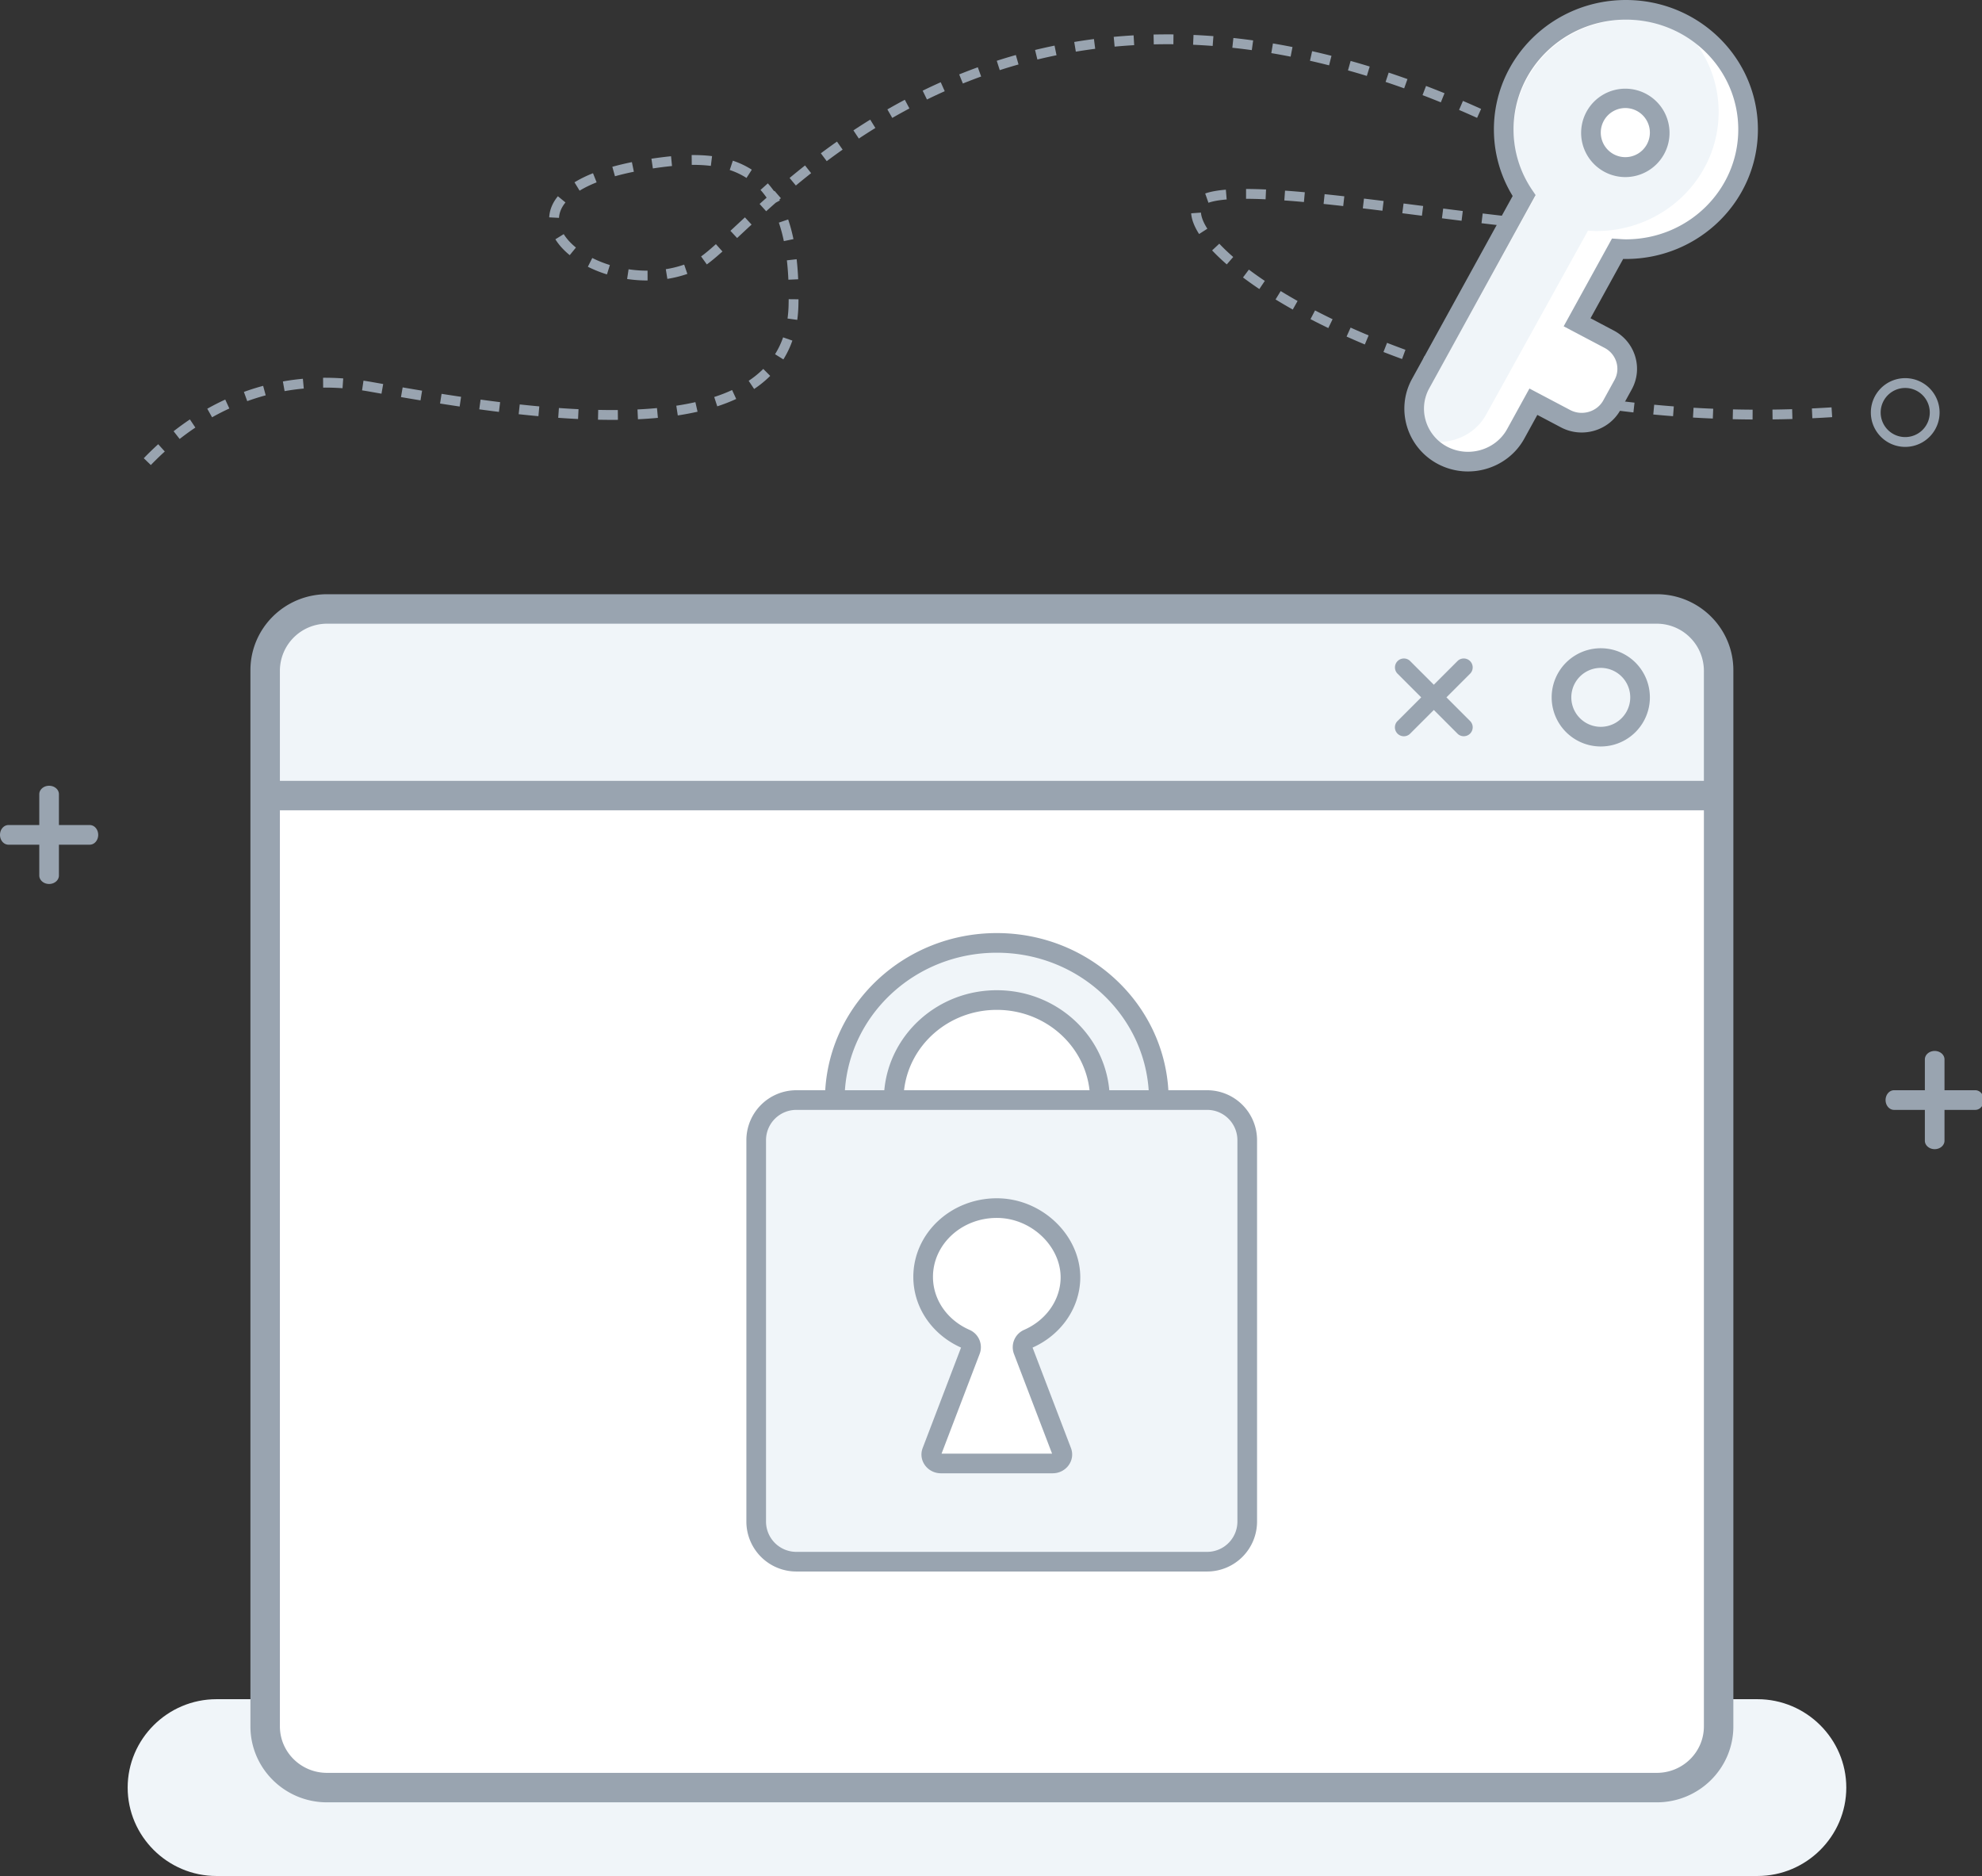 <?xml version="1.0" standalone="no"?><!DOCTYPE svg PUBLIC "-//W3C//DTD SVG 1.1//EN" "http://www.w3.org/Graphics/SVG/1.1/DTD/svg11.dtd"><svg t="1584631860485" class="icon" viewBox="0 0 1082 1024" version="1.1" xmlns="http://www.w3.org/2000/svg" p-id="15032" xmlns:xlink="http://www.w3.org/1999/xlink" width="135.25" height="128"><rect x="0" y="0" width="1082" height="1024" fill="#333333" stroke="none"/><defs><style type="text/css"></style></defs><path d="M959.44 1024H118.162c-26.651 0-48.466-21.713-48.466-48.251s21.815-48.251 48.466-48.251h841.278c26.662 0 48.476 21.713 48.476 48.251s-21.815 48.251-48.476 48.251" fill="#F0F5F9" p-id="15033"></path><path d="M178.519 975.749C159.873 975.749 144.754 960.785 144.754 942.327V365.82C144.754 347.356 159.873 332.398 178.519 332.398h725.936c18.646 0 33.765 14.963 33.765 33.422v576.507c0 18.459-15.119 33.422-33.765 33.422H178.519z" fill="#FFFFFF" p-id="15034"></path><path d="M938.22 434.262H144.754V366.206A33.787 33.787 0 0 1 178.519 332.398h725.936A33.787 33.787 0 0 1 938.22 366.206V434.262z" fill="#F0F5F9" p-id="15035"></path><path d="M930.178 442.304h-777.382v500.023c0 13.993 11.5 25.38 25.723 25.38h725.936c14.223 0 25.723-11.382 25.723-25.38V442.304z m-25.723 541.487H178.519c-23.069 0-41.807-18.55-41.807-41.464V365.82c0-22.919 18.738-41.464 41.807-41.464h725.936c23.069 0 41.807 18.55 41.807 41.464v576.507c0 22.919-18.738 41.464-41.807 41.464zM930.178 366.206a25.745 25.745 0 0 0-25.723-25.766H178.519a25.745 25.745 0 0 0-25.723 25.766V426.22h777.382V366.206z" fill="#99A4B0" p-id="15036"></path><path d="M659 852.44H434.712A21.922 21.922 0 0 1 412.817 830.491v-208.081A21.922 21.922 0 0 1 434.712 600.461h224.288a21.911 21.911 0 0 1 21.879 21.949v208.081a21.911 21.911 0 0 1-21.879 21.949" fill="#F0F5F9" p-id="15037"></path><path d="M561.254 730.793c12.604-5.533 21.681-16.909 22.978-30.452 2.021-21.252-17.22-40.906-40.065-40.906-22.206 0-40.209 16.808-40.209 37.55 0 15.006 9.479 27.82 23.123 33.808 2.52 1.104 3.651 3.892 2.707 6.342l-21.07 55.141c-1.222 3.195 1.314 6.551 4.948 6.551h61.006c3.63 0 6.165-3.356 4.954-6.551l-21.075-55.141a4.981 4.981 0 0 1 2.702-6.342" fill="#FFFFFF" p-id="15038"></path><path d="M584.64 790.367c2.595 6.82-2.697 13.821-9.972 13.821H513.673c-7.281 0-12.572-7.013-9.956-13.832l20.93-54.781C508.896 728.541 498.597 713.717 498.597 696.985c0-23.783 20.48-42.911 45.571-42.911 25.916 0 47.731 22.276 45.399 46.772-1.448 15.172-11.419 28.275-25.873 34.73l20.946 54.792z m-31.101-51.329a10.342 10.342 0 0 1 5.554-13.151h0.005c11.151-4.895 18.716-14.776 19.794-26.056 1.716-18.014-14.958-35.036-34.725-35.036-19.322 0-34.848 14.497-34.848 32.189 0 12.438 7.79 23.573 19.912 28.897a10.315 10.315 0 0 1 5.565 13.167L514.005 793.466h60.336l-20.802-54.427z" fill="#99A4B0" p-id="15039"></path><path d="M544.168 545.872c31.095 0 56.293 24.437 56.293 54.588h32.168c0-47.377-39.604-85.78-88.461-85.78S455.707 553.083 455.707 600.461h32.168c0-30.152 25.198-54.588 56.293-54.588" fill="#F0F5F9" p-id="15040"></path><path d="M889.969 380.649a16.084 16.084 0 1 0-32.168 0 16.084 16.084 0 0 0 32.168 0z m10.723 0a26.806 26.806 0 1 1-53.618 0A26.806 26.806 0 0 1 900.691 380.649zM637.99 605.822H434.712A16.561 16.561 0 0 0 418.178 622.41v208.081A16.561 16.561 0 0 0 434.712 847.079h224.288a16.55 16.55 0 0 0 16.518-16.588v-208.081c0-9.168-7.399-16.588-16.518-16.588H637.99z m-187.483-10.723c2.858-47.876 43.732-85.78 93.661-85.78 49.929 0 90.804 37.904 93.661 85.78h21.172a27.273 27.273 0 0 1 27.241 27.31v208.081a27.273 27.273 0 0 1-27.241 27.31H434.712A27.283 27.283 0 0 1 407.455 830.491v-208.081A27.283 27.283 0 0 1 434.712 595.099h15.794z m10.744 0h21.504c2.788-30.629 29.251-54.588 61.408-54.588 32.168 0 58.625 23.954 61.419 54.588h21.504c-2.852-41.882-38.853-75.058-82.923-75.058-44.064 0-80.06 33.175-82.912 75.058z m32.285 0h101.263c-2.761-24.64-24.34-43.866-50.637-43.866-26.286 0-47.865 19.225-50.626 43.866zM1053.487 225.173a13.403 13.403 0 1 0-26.806-0.005 13.403 13.403 0 0 0 26.806 0.011z m5.361 0a18.764 18.764 0 1 1-37.529-0.005 18.764 18.764 0 0 1 37.529 0.011z" fill="#99A4B0" p-id="15041"></path><path d="M789.627 380.649l13.135 13.135a4.879 4.879 0 0 1-6.884 6.884l-13.135-13.135-13.135 13.135a4.879 4.879 0 0 1-6.889-6.884l13.135-13.135-13.124-13.135a4.879 4.879 0 0 1 6.884-6.884L782.743 373.755l13.135-13.135a4.879 4.879 0 0 1 6.878 6.889L789.627 380.649zM32.168 461.068v16.834c0 2.541-2.396 4.611-5.361 4.611-2.954 0-5.361-2.069-5.361-4.611V461.068H4.611C2.053 461.068 0 458.672 0 455.707c0-2.954 2.059-5.361 4.611-5.361H21.445v-16.834c0-2.541 2.407-4.611 5.361-4.611 2.965 0 5.361 2.069 5.361 4.611V450.346h16.834c2.552 0 4.611 2.407 4.611 5.361 0 2.965-2.059 5.361-4.611 5.361H32.168zM1061.529 605.822v16.834c0 2.541-2.407 4.611-5.361 4.611-2.965 0-5.361-2.069-5.361-4.611V605.822h-16.834c-2.541 0-4.611-2.396-4.611-5.361 0-2.954 2.069-5.361 4.611-5.361H1050.806v-16.834c0-2.541 2.396-4.611 5.361-4.611 2.954 0 5.361 2.069 5.361 4.611V595.099h16.834c2.552 0 4.611 2.407 4.611 5.361 0 2.965-2.059 5.361-4.611 5.361H1061.529z" fill="#99A4B0" p-id="15042"></path><path d="M82.349 253.839l-3.86-3.721c2.493-2.595 5.12-5.147 7.881-7.645l3.592 3.978c-2.659 2.407-5.2 4.879-7.613 7.388z m15.73-14.229l-3.303-4.219c2.879-2.252 5.844-4.412 8.9-6.455l2.981 4.45c-2.943 1.973-5.801 4.053-8.578 6.224z m17.703-11.832l-2.627-4.675a136.267 136.267 0 0 1 9.811-5.002l2.236 4.873c-3.206 1.474-6.348 3.077-9.42 4.804z m19.193-8.814l-1.828-5.04a129.013 129.013 0 0 1 10.508-3.313l1.394 5.179c-3.415 0.917-6.777 1.978-10.079 3.174z m20.394-5.468l-0.938-5.281c3.592-0.643 7.238-1.126 10.921-1.464l0.488 5.34c-3.538 0.322-7.023 0.788-10.471 1.405z m21.043-1.93l-0.043-5.361a138.803 138.803 0 0 1 11.001 0.354l-0.381 5.351a133.442 133.442 0 0 0-10.578-0.338z m21.241 1.517l0.783-5.308c1.421 0.214 2.847 0.445 4.278 0.697l6.471 1.142-0.927 5.281-6.476-1.142a148.668 148.668 0 0 0-4.128-0.67z m21.247 3.662l0.911-5.286c3.667 0.633 7.184 1.222 10.615 1.791l-0.869 5.292c-3.447-0.568-6.975-1.163-10.658-1.796z m21.327 3.517l0.836-5.292c3.624 0.568 7.168 1.11 10.647 1.624l-0.783 5.308c-3.501-0.52-7.055-1.067-10.701-1.641z m21.407 3.163l0.724-5.308c3.624 0.493 7.179 0.96 10.669 1.394l-0.654 5.318c-3.522-0.434-7.098-0.901-10.739-1.399z m21.515 2.665l0.584-5.334c3.624 0.397 7.184 0.751 10.685 1.072l-0.488 5.345c-3.533-0.322-7.12-0.686-10.776-1.083z m21.584 1.968l0.386-5.351c3.646 0.263 7.216 0.483 10.712 0.649l-0.257 5.356a472.359 472.359 0 0 1-10.84-0.654z m21.718 1.04l0.118-5.361c3.656 0.08 7.222 0.107 10.706 0.07l0.054 5.361c-3.538 0.032-7.163 0.011-10.878-0.07z m21.82-0.247l-0.263-5.356c3.662-0.172 7.211-0.429 10.647-0.751l0.504 5.34c-3.522 0.332-7.152 0.59-10.894 0.767z m21.74-2.091l-0.804-5.302a148.887 148.887 0 0 0 10.417-1.951l1.179 5.227c-3.447 0.783-7.045 1.453-10.792 2.027z m21.552-4.959l-1.662-5.099c3.469-1.126 6.723-2.396 9.757-3.806l2.252 4.868c-3.233 1.501-6.685 2.841-10.347 4.037z m20.126-9.479l-2.975-4.461a52.551 52.551 0 0 0 7.967-6.482l3.785 3.796a57.902 57.902 0 0 1-8.776 7.147z m15.966-16.137l-4.546-2.841a45.378 45.378 0 0 0 4.396-9.2l5.061 1.764a50.739 50.739 0 0 1-4.911 10.278z m7.586-21.584l-5.313-0.729c0.311-2.289 0.504-4.67 0.568-7.13 0.027-1.217 0.048-2.321 0.054-3.426l5.361 0.054c-0.005 1.131-0.027 2.262-0.054 3.506-0.075 2.659-0.279 5.238-0.617 7.72z m0.499-22.158l-5.356 0.236c-0.161-3.705-0.429-7.227-0.815-10.578l5.329-0.606c0.397 3.474 0.676 7.125 0.842 10.948z m-2.573-21.922l-5.254 1.094c-0.751-3.624-1.662-6.986-2.729-10.095l5.077-1.737c1.137 3.324 2.107 6.905 2.9 10.739z m-7.436-21.102l-4.696 2.579a44.386 44.386 0 0 0-5.854-8.326l3.989-3.587a49.736 49.736 0 0 1 6.562 9.329z m-15.306-16.791l-2.9 4.503a40.279 40.279 0 0 0-9.152-4.332l1.694-5.088a45.624 45.624 0 0 1 10.358 4.916z m-21.702-7.409l-0.659 5.324a78.639 78.639 0 0 0-10.422-0.541l-0.054-5.361c3.914-0.038 7.613 0.145 11.135 0.579z m-22.389 0.07l0.525 5.334c-3.238 0.322-6.632 0.751-10.449 1.319l-0.783-5.308c3.898-0.574 7.372-1.019 10.706-1.346z m-21.37 3.206l1.072 5.254c-3.678 0.745-7.114 1.565-10.315 2.461l-1.442-5.168c3.324-0.927 6.889-1.775 10.685-2.547z m-21.236 6.058l1.978 4.986c-3.549 1.405-6.648 2.927-9.286 4.546l-2.799-4.573a65.906 65.906 0 0 1 10.106-4.954z m-19.172 12.561l4.144 3.399c-2.23 2.724-3.378 5.538-3.528 8.412l-5.351-0.279c0.209-4.048 1.796-7.951 4.734-11.527z m-1.367 23.504l4.557-2.825c1.571 2.536 3.823 5.018 6.664 7.329l-3.388 4.16c-3.276-2.67-5.93-5.592-7.833-8.664z m17.735 14.99l2.413-4.788c2.986 1.501 6.219 2.799 9.602 3.844l-1.587 5.12a68.254 68.254 0 0 1-10.428-4.176z m21.434 6.685l0.793-5.308c3.431 0.515 6.9 0.772 10.358 0.756l0.016 5.361a73.878 73.878 0 0 1-11.167-0.81z m21.965-0.059l-0.847-5.297c3.431-0.547 6.782-1.378 10.026-2.498l1.742 5.072c-3.538 1.217-7.184 2.123-10.921 2.724z m21.542-7.902l-3.126-4.359c2.118-1.523 4.702-3.667 8.085-6.702l3.576 3.999c-3.517 3.147-6.23 5.404-8.535 7.061z m16.539-14.406l-3.656-3.93c3.774-3.512 5.812-5.41 7.913-7.345l3.635 3.935c-2.091 1.93-4.117 3.817-7.892 7.34z m15.859-14.615l-3.587-3.983c2.745-2.472 5.431-4.847 8.117-7.184l3.512 4.053c-2.659 2.305-5.318 4.664-8.042 7.114z m16.207-14.046l-3.42-4.128a443.907 443.907 0 0 1 8.433-6.825l3.324 4.209a438.551 438.551 0 0 0-8.337 6.744z m16.856-13.296l-3.211-4.289c2.911-2.177 5.844-4.305 8.803-6.391l3.088 4.386c-2.917 2.053-5.812 4.15-8.68 6.294z m17.526-12.331l-2.959-4.477a352.61 352.61 0 0 1 9.168-5.86l2.82 4.557a347.249 347.249 0 0 0-9.028 5.774z m18.25-11.269l-2.67-4.648a329.599 329.599 0 0 1 9.522-5.259l2.514 4.734c-3.147 1.673-6.273 3.399-9.366 5.174z m18.941-10.052l-2.354-4.82a313.596 313.596 0 0 1 9.87-4.611l2.182 4.9c-3.26 1.453-6.487 2.965-9.699 4.53z m19.601-8.733l-2.01-4.97a303.163 303.163 0 0 1 10.165-3.892l1.823 5.04c-3.351 1.217-6.675 2.488-9.977 3.823z m20.137-7.297l-1.641-5.104a297.721 297.721 0 0 1 10.428-3.152l1.458 5.163c-3.442 0.965-6.857 2-10.245 3.093z m20.539-5.796l-1.265-5.211c3.522-0.858 7.066-1.646 10.637-2.375l1.072 5.254c-3.506 0.713-6.986 1.49-10.444 2.332z m20.995-4.289l-0.879-5.292c3.565-0.59 7.152-1.126 10.765-1.592l0.686 5.318c-3.549 0.461-7.071 0.981-10.572 1.565z m21.177-2.75l-0.499-5.334a309.093 309.093 0 0 1 10.862-0.82l0.311 5.351c-3.581 0.209-7.141 0.477-10.669 0.804z m21.375-1.238l-0.123-5.361c3.608-0.08 7.232-0.107 10.883-0.07l-0.059 5.361a316.432 316.432 0 0 0-10.701 0.07z m21.461 0.225l0.231-5.361c3.603 0.161 7.222 0.375 10.862 0.654l-0.407 5.345c-3.581-0.268-7.141-0.483-10.685-0.643z m21.424 1.624l0.574-5.329c3.576 0.386 7.173 0.826 10.787 1.324l-0.734 5.308a354.84 354.84 0 0 0-10.626-1.303z m21.273 2.938l0.89-5.286c3.544 0.595 7.109 1.249 10.685 1.957l-1.035 5.254c-3.533-0.697-7.045-1.34-10.54-1.925z m21.107 4.166l1.179-5.227c3.512 0.788 7.029 1.635 10.562 2.531l-1.314 5.2c-3.49-0.89-6.97-1.721-10.428-2.504z m20.748 5.254l1.448-5.158c3.458 0.965 6.932 1.984 10.417 3.056l-1.571 5.125a443.188 443.188 0 0 0-10.294-3.018z m20.534 6.299l1.689-5.093c3.404 1.137 6.825 2.316 10.256 3.538l-1.807 5.056a480.395 480.395 0 0 0-10.143-3.501z m20.169 7.206l1.914-5.007c3.351 1.281 6.712 2.606 10.09 3.973l-2.01 4.97a521.178 521.178 0 0 0-9.993-3.935z m19.944 8.085l2.118-4.927c3.292 1.415 6.605 2.874 9.918 4.369l-2.198 4.889a565.72 565.72 0 0 0-9.838-4.332z m19.654 8.878l2.3-4.847c3.238 1.533 6.487 3.11 9.757 4.729l-2.386 4.804c-3.233-1.608-6.455-3.163-9.672-4.686z m19.14 9.473l2.466-4.761a670.157 670.157 0 0 1 9.581 5.05l-2.536 4.718a664.796 664.796 0 0 0-9.511-5.007z m19 10.202l2.611-4.686 3.431 1.93c2.091 1.179 4.085 2.327 5.989 3.442l-2.713 4.621a411.337 411.337 0 0 0-9.318-5.308z m18.459 10.883l2.884-4.52c3.437 2.198 6.46 4.251 9.071 6.176l-3.179 4.316a160.296 160.296 0 0 0-8.776-5.972z m16.663 12.653l3.871-3.699c5.077 5.297 6.358 10.095 2.815 13.719l-3.833-3.753c0.965-0.981 0.483-2.777-2.852-6.262z m-5.699 9.007l0.686 5.313c-3.12 0.402-6.814 0.617-11.098 0.659l-0.048-5.361a90.225 90.225 0 0 0 10.454-0.617z m-21.391 0.391l-0.231 5.361c-3.362-0.15-6.97-0.37-10.846-0.654l0.391-5.345c3.823 0.279 7.382 0.493 10.69 0.643z m-20.925-1.49l-0.488 5.34a825.741 825.741 0 0 1-10.776-1.072l0.558-5.329c3.764 0.397 7.323 0.751 10.706 1.062z m-21.3-2.225l-0.611 5.324c-3.399-0.386-6.959-0.804-10.739-1.265l0.643-5.318c3.769 0.45 7.318 0.869 10.706 1.26z m-21.568-2.595l-0.665 5.318c-3.27-0.407-6.723-0.842-10.712-1.351l0.676-5.318 10.701 1.351z m-21.633-2.745l-0.681 5.318-10.701-1.362 0.676-5.318 10.706 1.362z m-21.584-2.734l-0.659 5.324c-3.785-0.466-7.323-0.901-10.701-1.303l0.633-5.324c3.388 0.407 6.932 0.836 10.723 1.308z m-21.461-2.552l-0.6 5.329c-3.742-0.424-7.297-0.81-10.706-1.163l0.552-5.334c3.426 0.359 7.002 0.745 10.755 1.169z m-21.563-2.22l-0.483 5.34a583.573 583.573 0 0 0-10.706-0.874l0.386-5.345c3.41 0.241 7.007 0.536 10.803 0.879z m-21.166-1.501l-0.247 5.361c-3.86-0.182-7.415-0.273-10.669-0.279l0.011-5.361c3.335 0 6.97 0.102 10.905 0.279z m-21.938 0.107l0.445 5.345c-4.225 0.348-7.559 0.949-9.95 1.796l-1.775-5.061c2.884-1.019 6.643-1.694 11.28-2.08z m-18.941 12.894l5.345-0.386c0.177 2.45 1.34 5.431 3.496 8.803l-4.514 2.895c-2.6-4.075-4.08-7.865-4.327-11.312z m11.446 20.249l3.914-3.667c2.203 2.348 4.745 4.777 7.602 7.259l-3.517 4.048a109.713 109.713 0 0 1-7.999-7.64z m16.85 14.77l3.217-4.289a202.924 202.924 0 0 0 8.696 6.16l-2.992 4.45a208.269 208.269 0 0 1-8.921-6.326z m17.783 11.998l2.799-4.568c2.965 1.812 6.037 3.619 9.221 5.41l-2.627 4.67a293.674 293.674 0 0 1-9.393-5.511z m19.075 10.749l2.477-4.755c3.11 1.619 6.305 3.217 9.575 4.798l-2.327 4.825a366.378 366.378 0 0 1-9.725-4.868z m19.692 9.511l2.198-4.889c3.217 1.448 6.498 2.868 9.838 4.262l-2.075 4.948c-3.378-1.415-6.702-2.858-9.961-4.321z m20.137 8.433l1.951-4.997c3.297 1.287 6.648 2.552 10.036 3.785l-1.834 5.04c-3.431-1.249-6.814-2.525-10.154-3.828z m20.528 7.468l1.716-5.077c3.367 1.137 6.771 2.252 10.208 3.329l-1.608 5.115a506.301 506.301 0 0 1-10.315-3.367z m20.325 6.407l1.507-5.147c3.42 1.003 6.862 1.978 10.342 2.917l-1.399 5.179a533.509 533.509 0 0 1-10.449-2.949z m20.92 5.672l1.297-5.2c3.458 0.858 6.937 1.694 10.444 2.498l-1.196 5.227c-3.538-0.815-7.055-1.657-10.546-2.525z m21.129 4.841l1.099-5.249c3.49 0.729 7.002 1.431 10.535 2.096l-0.997 5.27c-3.565-0.676-7.109-1.383-10.637-2.118z m21.3 4.032l0.901-5.286c3.517 0.6 7.05 1.163 10.605 1.7l-0.804 5.302c-3.581-0.536-7.147-1.115-10.701-1.716z m21.488 3.238l0.702-5.308c3.538 0.461 7.093 0.901 10.658 1.303l-0.6 5.329c-3.603-0.407-7.184-0.852-10.76-1.324z m21.601 2.455l0.504-5.34c3.56 0.338 7.13 0.643 10.706 0.922l-0.413 5.345c-3.608-0.279-7.211-0.59-10.798-0.927z m21.67 1.662l0.322-5.345c3.56 0.209 7.136 0.386 10.723 0.536l-0.214 5.356c-3.624-0.15-7.232-0.327-10.83-0.541z m21.697 0.895l0.129-5.361a610.647 610.647 0 0 0 10.744 0.161l-0.032 5.361a616.008 616.008 0 0 1-10.84-0.161z m21.761 0.129l-0.064-5.361c3.571-0.043 7.152-0.118 10.739-0.22l0.161 5.361c-3.619 0.102-7.232 0.177-10.835 0.214z m21.713-0.638l-0.252-5.356c3.571-0.166 7.147-0.365 10.723-0.59l0.348 5.345c-3.613 0.231-7.222 0.429-10.824 0.6z" fill="#99A4B0" p-id="15043"></path><path d="M887.599 135.999c36.837 0 66.705-29.246 66.705-65.316C954.304 34.607 924.441 5.361 887.599 5.361c-36.832 0-66.694 29.246-66.694 65.322 0 13.35 4.101 25.75 11.119 36.087l-56.497 102.657c-7.688 13.977-2.305 31.578 11.956 39.116 14.288 7.533 32.259 2.262 39.957-11.72l9.656-17.547 17.558 9.259c9.039 4.782 20.426 1.448 25.316-7.42l6.123-11.146c4.879-8.862 1.464-20.014-7.581-24.79l-17.553-9.259 22.099-40.145c1.501 0.102 3.002 0.225 4.541 0.225" fill="#FFFFFF" p-id="15044"></path><path d="M924.404 21.617A63.241 63.241 0 0 0 888.805 10.723c-34.462 0-62.485 27.289-62.485 60.823 0 12.004 3.592 23.616 10.412 33.604l1.415 2.069-57.746 104.293a23.783 23.783 0 0 0-1.93 18.7c1.33 4.343 3.86 8.085 7.184 11.044 10.358-0.123 20.362-5.404 25.595-14.861L866.915 125.882c1.517 0.107 3.024 0.231 4.557 0.231 36.864 0 66.753-29.09 66.753-64.973 0-14.877-5.147-28.581-13.816-39.529" fill="#F0F5F9" p-id="15045"></path><path d="M815.538 70.683C815.538 31.621 847.829 0 887.594 0 927.379 0 959.665 31.621 959.665 70.683c0 39.057-32.291 70.677-72.066 70.677-0.515 0-0.976-0.005-1.485-0.027l-17.832 32.387 12.733 6.718c11.682 6.165 16.1 20.614 9.774 32.114l-6.128 11.151c-6.299 11.436-20.898 15.714-32.511 9.575l-12.894-6.809-7.12 12.942c-9.114 16.55-30.291 22.764-47.152 13.875-16.904-8.937-23.295-29.83-14.154-46.445l54.953-99.859a69.278 69.278 0 0 1-10.24-36.296z m72.055 59.955c33.91 0 61.349-26.871 61.349-59.955C948.942 37.593 921.503 10.723 887.599 10.723c-33.899 0-61.333 26.871-61.333 59.96 0 11.923 3.576 23.327 10.197 33.079l1.844 2.713-1.582 2.879-56.502 102.657c-6.235 11.339-1.86 25.648 9.763 31.792 11.709 6.171 26.479 1.839 32.757-9.564l12.197-22.163 4.659 2.455 17.558 9.264c6.466 3.42 14.647 1.019 18.11-5.265l6.128-11.146c3.42-6.219 1.019-14.084-5.383-17.462l-22.383-11.811 26.377-47.914 3.404 0.225 0.767 0.054c1.758 0.123 2.514 0.161 3.42 0.161z" fill="#99A4B0" p-id="15046"></path><path d="M906.052 72.377a18.764 18.764 0 1 1-37.529 0 18.764 18.764 0 0 1 37.529 0" fill="#FFFFFF" p-id="15047"></path><path d="M900.691 72.377a13.403 13.403 0 1 0-26.806 0 13.403 13.403 0 0 0 26.806 0z m10.723 0a24.126 24.126 0 1 1-48.251 0 24.126 24.126 0 0 1 48.251 0z" fill="#99A4B0" p-id="15048"></path></svg>
